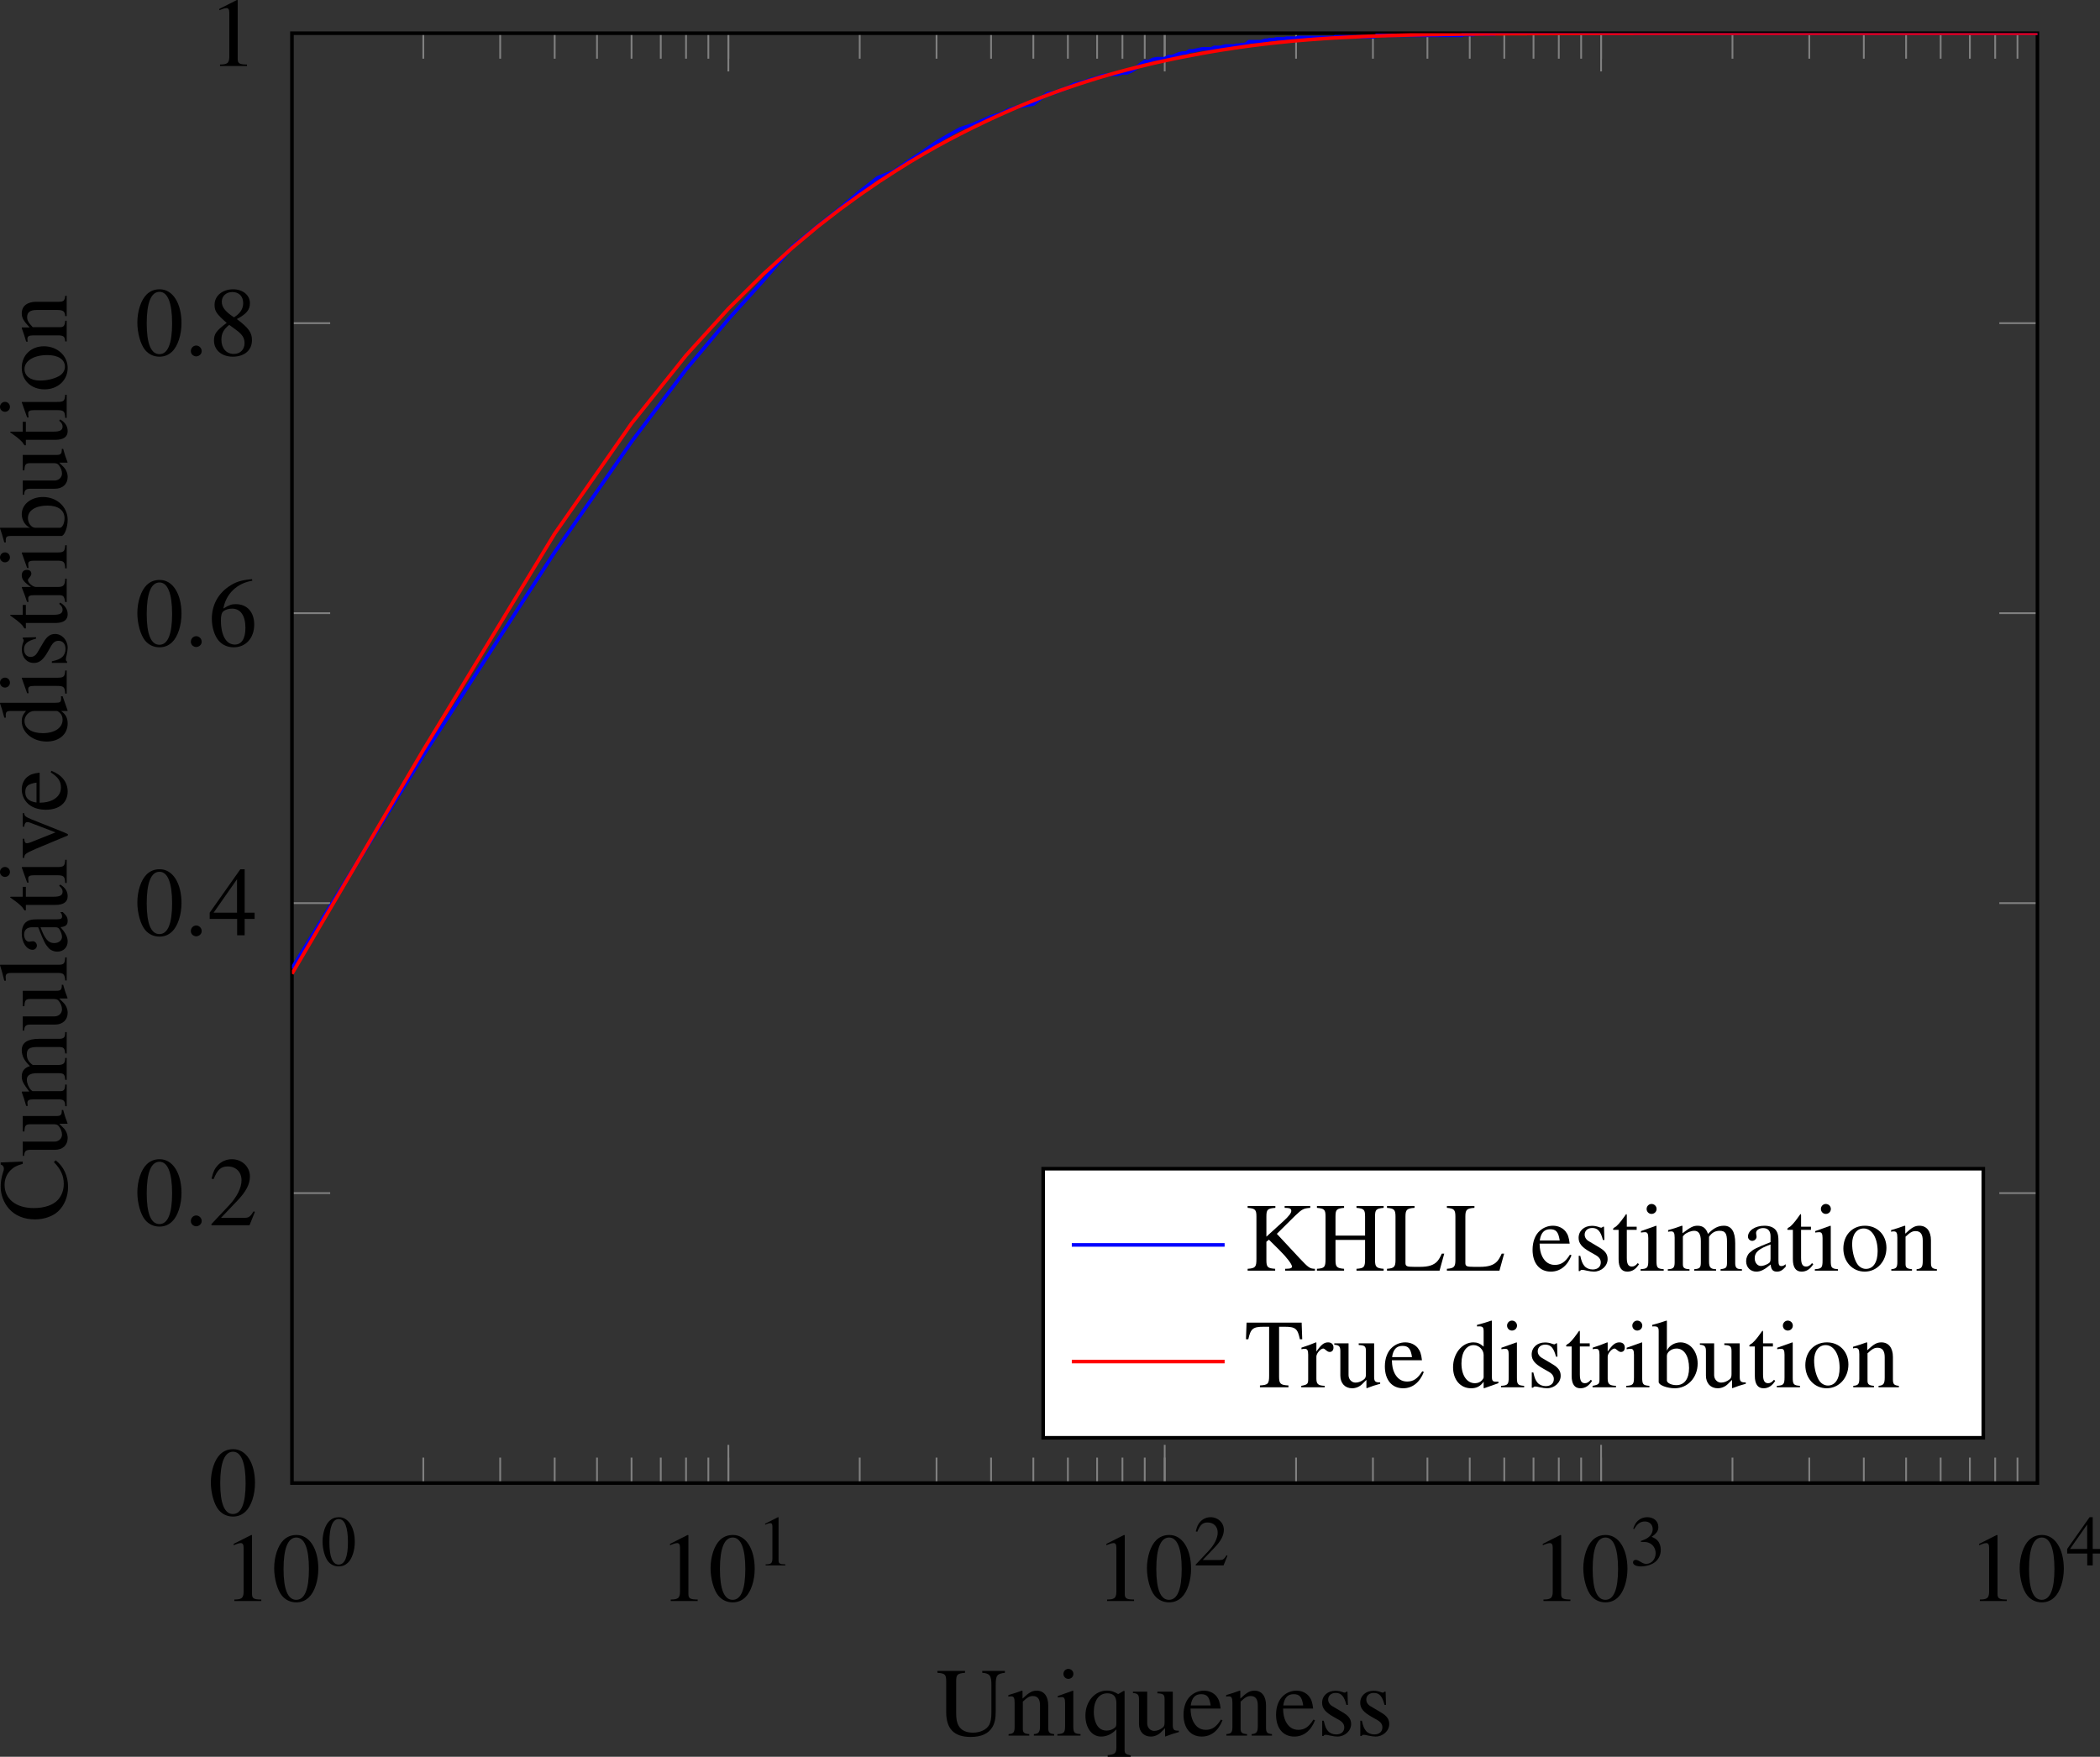 <?xml version='1.0' encoding='UTF-8'?>
<!-- This file was generated by dvisvgm 2.14 -->
<svg version='1.1' xmlns='http://www.w3.org/2000/svg' xmlns:xlink='http://www.w3.org/1999/xlink' width='229.058pt' height='191.651pt' viewBox='3.504 323.183 229.058 191.651'>
<rect x="3.504" y="323.183" width="229.058" height="191.651" fill="#333333" stroke="none"/>
<defs>
<clipPath id='clip1'>
<path d='M25.25 346.41H161.242V233.433H25.25Z'/>
</clipPath>
<path id='g27-58' d='M1.617-.384C1.617-.661 1.385-.893 1.117-.893S.625-.67 .625-.384C.625-.045 .929 .098 1.117 .098S1.617-.054 1.617-.384Z'/>
<path id='g17-48' d='M2.017-5.368C1.58-5.368 1.247-5.233 .953-4.955C.492-4.51 .191-3.597 .191-2.668C.191-1.802 .453-.873 .826-.429C1.12-.079 1.525 .111 1.985 .111C2.39 .111 2.731-.024 3.017-.302C3.478-.738 3.78-1.66 3.78-2.62C3.78-4.248 3.057-5.368 2.017-5.368ZM1.993-5.161C2.66-5.161 3.017-4.264 3.017-2.604S2.668-.095 1.985-.095S.953-.945 .953-2.596C.953-4.28 1.31-5.161 1.993-5.161Z'/>
<path id='g17-49' d='M2.311-5.368L.881-4.645V-4.534C.977-4.574 1.064-4.605 1.096-4.621C1.239-4.677 1.374-4.709 1.453-4.709C1.62-4.709 1.691-4.59 1.691-4.335V-.738C1.691-.476 1.628-.294 1.501-.222C1.382-.151 1.27-.127 .937-.119V0H3.128V-.119C2.501-.127 2.374-.206 2.374-.588V-5.352L2.311-5.368Z'/>
<path id='g17-50' d='M3.772-1.088L3.668-1.128C3.375-.675 3.271-.603 2.914-.603H1.016L2.35-2.001C3.057-2.739 3.367-3.343 3.367-3.962C3.367-4.756 2.724-5.368 1.898-5.368C1.461-5.368 1.048-5.193 .754-4.875C.5-4.605 .381-4.351 .246-3.788L.413-3.748C.731-4.526 1.016-4.78 1.564-4.78C2.231-4.78 2.684-4.327 2.684-3.66C2.684-3.041 2.319-2.303 1.652-1.596L.238-.095V0H3.335L3.772-1.088Z'/>
<path id='g17-51' d='M1.215-2.62C1.683-2.62 1.866-2.604 2.057-2.533C2.549-2.358 2.859-1.906 2.859-1.358C2.859-.691 2.406-.175 1.818-.175C1.604-.175 1.445-.23 1.151-.421C.913-.564 .778-.619 .643-.619C.461-.619 .341-.508 .341-.341C.341-.064 .683 .111 1.239 .111C1.85 .111 2.477-.095 2.851-.421S3.43-1.207 3.43-1.739C3.43-2.144 3.303-2.517 3.073-2.763C2.914-2.938 2.763-3.033 2.414-3.184C2.962-3.557 3.16-3.851 3.16-4.28C3.16-4.923 2.652-5.368 1.922-5.368C1.525-5.368 1.175-5.233 .889-4.979C.651-4.764 .532-4.558 .357-4.081L.476-4.05C.802-4.629 1.159-4.891 1.66-4.891C2.176-4.891 2.533-4.542 2.533-4.042C2.533-3.756 2.414-3.47 2.215-3.271C1.977-3.033 1.755-2.914 1.215-2.724V-2.62Z'/>
<path id='g17-52' d='M3.748-1.834H2.938V-5.368H2.589L.095-1.834V-1.326H2.327V0H2.938V-1.326H3.748V-1.834ZM2.319-1.834H.413L2.319-4.558V-1.834Z'/>
<path id='g17-54' d='M3.541-5.431C2.636-5.352 2.176-5.201 1.596-4.796C.738-4.185 .27-3.279 .27-2.215C.27-1.525 .484-.826 .826-.429C1.128-.079 1.556 .111 2.049 .111C3.033 .111 3.716-.643 3.716-1.739C3.716-2.755 3.136-3.398 2.223-3.398C1.874-3.398 1.707-3.343 1.207-3.041C1.421-4.24 2.311-5.098 3.557-5.304L3.541-5.431ZM1.922-3.033C2.604-3.033 3.001-2.462 3.001-1.469C3.001-.596 2.692-.111 2.136-.111C1.437-.111 1.008-.858 1.008-2.088C1.008-2.493 1.072-2.716 1.231-2.835C1.397-2.962 1.644-3.033 1.922-3.033Z'/>
<path id='g17-56' d='M2.303-2.946C3.089-3.367 3.367-3.7 3.367-4.24C3.367-4.891 2.795-5.368 2.001-5.368C1.135-5.368 .492-4.836 .492-4.113C.492-3.597 .643-3.367 1.477-2.636C.619-1.985 .445-1.739 .445-1.199C.445-.429 1.072 .111 1.969 .111C2.922 .111 3.533-.413 3.533-1.231C3.533-1.842 3.263-2.231 2.303-2.946ZM2.16-2.128C2.739-1.715 2.93-1.429 2.93-.985C2.93-.468 2.573-.111 2.057-.111C1.453-.111 1.048-.572 1.048-1.263C1.048-1.771 1.223-2.104 1.683-2.477L2.16-2.128ZM2.072-3.089C1.366-3.549 1.08-3.915 1.08-4.359C1.08-4.82 1.437-5.145 1.937-5.145C2.477-5.145 2.819-4.796 2.819-4.248C2.819-3.795 2.596-3.438 2.144-3.136C2.104-3.113 2.104-3.113 2.072-3.089Z'/>
<path id='g17-67' d='M4.923-3.573L4.852-5.368H4.685C4.637-5.201 4.51-5.106 4.351-5.106C4.28-5.106 4.161-5.129 4.042-5.177C3.653-5.304 3.256-5.368 2.882-5.368C2.231-5.368 1.572-5.122 1.08-4.685C.524-4.192 .222-3.454 .222-2.581C.222-1.842 .461-1.159 .865-.707C1.342-.191 2.072 .111 2.859 .111C3.756 .111 4.542-.254 5.026-.897L4.883-1.04C4.296-.476 3.772-.238 3.113-.238C2.612-.238 2.168-.397 1.826-.699C1.39-1.088 1.143-1.802 1.143-2.684C1.143-4.121 1.882-5.05 3.033-5.05C3.486-5.05 3.899-4.883 4.216-4.566C4.47-4.312 4.59-4.089 4.74-3.573H4.923Z'/>
<path id='g17-72' d='M1.66-2.851V-4.391C1.66-4.963 1.747-5.05 2.358-5.106V-5.257H.151V-5.106C.762-5.05 .85-4.963 .85-4.391V-.953C.85-.286 .77-.191 .151-.151V0H2.358V-.151C1.763-.199 1.66-.302 1.66-.865V-2.501H4.065V-.953C4.065-.286 3.986-.191 3.367-.151V0H5.574V-.151C4.979-.199 4.875-.302 4.875-.865V-4.391C4.875-4.963 4.963-5.05 5.574-5.106V-5.257H3.367V-5.106C3.978-5.05 4.065-4.963 4.065-4.391V-2.851H1.66Z'/>
<path id='g17-75' d='M3.279-5.106C3.375-5.098 3.454-5.098 3.486-5.098C3.724-5.082 3.819-5.018 3.819-4.859C3.819-4.685 3.637-4.447 3.2-4.042L1.795-2.763V-4.391C1.795-4.971 1.882-5.058 2.525-5.106V-5.257H.27V-5.106C.889-5.058 .985-4.955 .985-4.391V-.953C.985-.294 .897-.191 .27-.151V0H2.509V-.151C1.89-.191 1.795-.286 1.795-.865V-2.35L2.001-2.517L2.843-1.683C3.446-1.088 3.875-.524 3.875-.333C3.875-.222 3.764-.167 3.541-.159C3.502-.159 3.414-.159 3.319-.151V0H5.741V-.151C5.328-.159 5.217-.238 4.494-1.008L2.644-2.994L4.153-4.486C4.693-5.002 4.82-5.066 5.36-5.106V-5.257H3.279V-5.106Z'/>
<path id='g17-76' d='M4.55-1.382C4.415-1.08 4.304-.897 4.185-.762C3.907-.453 3.47-.31 2.811-.31H2.279C1.699-.31 1.596-.357 1.596-.635V-4.391C1.596-4.955 1.707-5.066 2.334-5.106V-5.257H.095V-5.106C.683-5.058 .786-4.947 .786-4.391V-.865C.786-.31 .675-.191 .095-.151V0H4.367L4.748-1.382H4.55Z'/>
<path id='g17-84' d='M2.017-4.923V-.953C2.017-.278 1.93-.191 1.27-.151V0H3.589V-.151C2.938-.183 2.827-.286 2.827-.865V-4.923H3.256C4.161-4.923 4.335-4.78 4.518-3.907H4.709L4.661-5.257H.183L.135-3.907H.326C.516-4.772 .699-4.923 1.588-4.923H2.017Z'/>
<path id='g17-85' d='M4.852-4.089C4.852-4.899 4.947-5.026 5.598-5.106V-5.257H3.756V-5.106C4.375-5.058 4.502-4.883 4.502-4.089V-1.945C4.502-1.405 4.447-1.104 4.32-.865C4.105-.484 3.597-.238 3.001-.238C2.438-.238 2.049-.429 1.834-.802C1.691-1.056 1.636-1.35 1.636-1.85V-4.391C1.636-4.963 1.723-5.05 2.358-5.106V-5.257H.111V-5.106C.738-5.058 .826-4.971 .826-4.391V-1.914C.826-.54 1.469 .111 2.819 .111C3.684 .111 4.28-.167 4.59-.707C4.78-1.04 4.852-1.405 4.852-2.017V-4.089Z'/>
<path id='g17-97' d='M3.51-.524C3.375-.413 3.279-.373 3.16-.373C2.978-.373 2.922-.484 2.922-.834V-2.382C2.922-2.795 2.882-3.025 2.763-3.216C2.589-3.502 2.247-3.653 1.779-3.653C1.032-3.653 .445-3.263 .445-2.763C.445-2.581 .603-2.422 .786-2.422C.977-2.422 1.143-2.581 1.143-2.755C1.143-2.787 1.135-2.827 1.128-2.882C1.112-2.954 1.104-3.017 1.104-3.073C1.104-3.287 1.358-3.462 1.675-3.462C2.064-3.462 2.279-3.232 2.279-2.803V-2.319C1.056-1.826 .921-1.763 .58-1.461C.405-1.302 .294-1.032 .294-.77C.294-.27 .643 .079 1.128 .079C1.477 .079 1.802-.087 2.287-.5C2.327-.087 2.469 .079 2.795 .079C3.065 .079 3.232-.016 3.51-.318V-.524ZM2.279-.977C2.279-.731 2.239-.659 2.072-.564C1.882-.453 1.66-.381 1.493-.381C1.215-.381 .993-.651 .993-.993V-1.024C.993-1.493 1.318-1.779 2.279-2.128V-.977Z'/>
<path id='g17-98' d='M1.215-5.407L1.175-5.423C.842-5.304 .627-5.241 .254-5.137L.024-5.074V-4.947C.071-4.955 .103-4.955 .159-4.955C.476-4.955 .548-4.883 .548-4.55V-.429C.548-.183 1.223 .079 1.858 .079C2.906 .079 3.716-.794 3.716-1.93C3.716-2.906 3.113-3.653 2.319-3.653C1.834-3.653 1.374-3.367 1.215-2.978V-5.407ZM1.215-2.557C1.215-2.866 1.588-3.152 2.001-3.152C2.62-3.152 3.017-2.533 3.017-1.564C3.017-.683 2.636-.175 1.985-.175C1.572-.175 1.215-.357 1.215-.556V-2.557Z'/>
<path id='g17-100' d='M2.731 .079L3.899-.333V-.461C3.756-.453 3.74-.453 3.716-.453C3.43-.453 3.367-.54 3.367-.905V-5.407L3.327-5.423C2.946-5.288 2.668-5.209 2.16-5.074V-4.947C2.223-4.955 2.271-4.955 2.334-4.955C2.628-4.955 2.7-4.875 2.7-4.55V-3.311C2.398-3.565 2.184-3.653 1.866-3.653C.953-3.653 .214-2.755 .214-1.628C.214-.611 .81 .079 1.683 .079C2.128 .079 2.43-.079 2.7-.453V.056L2.731 .079ZM2.7-.81C2.7-.754 2.644-.659 2.565-.572C2.422-.413 2.223-.333 1.993-.333C1.334-.333 .897-.969 .897-1.945C.897-2.843 1.286-3.43 1.89-3.43C2.311-3.43 2.7-3.057 2.7-2.636V-.81Z'/>
<path id='g17-101' d='M3.24-1.302C2.859-.699 2.517-.468 2.009-.468C1.556-.468 1.215-.699 .985-1.151C.842-1.453 .786-1.715 .77-2.199H3.216C3.152-2.716 3.073-2.946 2.874-3.2C2.636-3.486 2.271-3.653 1.858-3.653C1.461-3.653 1.088-3.51 .786-3.24C.413-2.914 .199-2.35 .199-1.699C.199-.603 .77 .079 1.683 .079C2.438 .079 3.033-.389 3.367-1.247L3.24-1.302ZM.786-2.454C.873-3.073 1.143-3.367 1.628-3.367S2.303-3.144 2.406-2.454H.786Z'/>
<path id='g17-105' d='M1.39-3.653L.159-3.216V-3.097L.222-3.105C.318-3.121 .421-3.128 .492-3.128C.683-3.128 .754-3.001 .754-2.652V-.81C.754-.238 .675-.151 .127-.119V0H2.009V-.119C1.485-.159 1.421-.238 1.421-.81V-3.629L1.39-3.653ZM1.016-5.423C.802-5.423 .619-5.241 .619-5.018S.794-4.613 1.016-4.613C1.247-4.613 1.429-4.788 1.429-5.018C1.429-5.241 1.247-5.423 1.016-5.423Z'/>
<path id='g17-108' d='M.151-4.947H.199C.286-4.955 .381-4.963 .445-4.963C.699-4.963 .778-4.852 .778-4.478V-.691C.778-.262 .667-.159 .167-.119V0H2.041V-.119C1.54-.151 1.445-.23 1.445-.667V-5.407L1.413-5.423C1-5.288 .699-5.209 .151-5.074V-4.947Z'/>
<path id='g17-109' d='M.151-3.16C.254-3.184 .318-3.192 .405-3.192C.611-3.192 .683-3.065 .683-2.684V-.675C.683-.246 .572-.127 .127-.119V0H1.89V-.119C1.469-.135 1.35-.222 1.35-.532V-2.771C1.35-2.787 1.413-2.866 1.469-2.922C1.667-3.105 2.009-3.24 2.287-3.24C2.636-3.24 2.811-2.962 2.811-2.406V-.683C2.811-.238 2.724-.151 2.271-.119V0H4.05V-.119C3.597-.127 3.478-.262 3.478-.754V-2.755C3.716-3.097 3.978-3.24 4.343-3.24C4.796-3.24 4.939-3.025 4.939-2.366V-.691C4.939-.238 4.875-.175 4.415-.119V0H6.154V-.119L5.947-.135C5.709-.151 5.606-.294 5.606-.603V-2.239C5.606-3.176 5.296-3.653 4.685-3.653C4.224-3.653 3.819-3.446 3.391-2.986C3.248-3.438 2.978-3.653 2.549-3.653C2.199-3.653 1.977-3.541 1.318-3.041V-3.637L1.263-3.653C.858-3.502 .588-3.414 .151-3.295V-3.16Z'/>
<path id='g17-110' d='M.127-3.16C.175-3.184 .254-3.192 .341-3.192C.564-3.192 .635-3.073 .635-2.684V-.715C.635-.262 .548-.151 .143-.119V0H1.826V-.119C1.421-.151 1.302-.246 1.302-.532V-2.763C1.683-3.121 1.858-3.216 2.12-3.216C2.509-3.216 2.7-2.97 2.7-2.446V-.786C2.7-.286 2.596-.151 2.199-.119V0H3.851V-.119C3.462-.159 3.367-.254 3.367-.643V-2.462C3.367-3.208 3.017-3.653 2.43-3.653C2.064-3.653 1.818-3.518 1.278-3.009V-3.637L1.223-3.653C.834-3.51 .564-3.422 .127-3.295V-3.16Z'/>
<path id='g17-111' d='M1.985-3.653C.953-3.653 .23-2.89 .23-1.795C.23-.723 .969 .079 1.969 .079S3.732-.762 3.732-1.858C3.732-2.898 3.001-3.653 1.985-3.653ZM1.882-3.43C2.549-3.43 3.017-2.668 3.017-1.58C3.017-.683 2.66-.143 2.064-.143C1.755-.143 1.461-.333 1.294-.651C1.072-1.064 .945-1.62 .945-2.184C.945-2.938 1.318-3.43 1.882-3.43Z'/>
<path id='g17-113' d='M2.859-3.375C2.493-3.589 2.255-3.66 1.945-3.66C.953-3.66 .191-2.771 .191-1.628C.191-.627 .715 .079 1.461 .079C1.922 .079 2.358-.127 2.708-.508V.985C2.708 1.429 2.565 1.548 2.001 1.588V1.723H3.875V1.612C3.438 1.517 3.375 1.453 3.375 1.12V-3.629H3.287L2.859-3.375ZM2.708-1.008C2.708-.818 2.676-.715 2.596-.651C2.422-.5 2.16-.405 1.914-.405S1.453-.484 1.294-.643C1.04-.873 .873-1.39 .873-1.914C.873-2.851 1.294-3.438 1.969-3.438C2.462-3.438 2.708-3.176 2.708-2.644V-1.008Z'/>
<path id='g17-114' d='M.056-3.097C.167-3.121 .238-3.128 .333-3.128C.532-3.128 .603-3.001 .603-2.652V-.667C.603-.27 .548-.214 .04-.119V0H1.945V-.119C1.405-.143 1.27-.262 1.27-.715V-2.501C1.27-2.755 1.612-3.152 1.826-3.152C1.874-3.152 1.945-3.113 2.033-3.033C2.16-2.922 2.247-2.874 2.35-2.874C2.541-2.874 2.66-3.009 2.66-3.232C2.66-3.494 2.493-3.653 2.223-3.653C1.89-3.653 1.66-3.47 1.27-2.906V-3.637L1.231-3.653C.81-3.478 .524-3.375 .056-3.224V-3.097Z'/>
<path id='g17-115' d='M2.501-2.493L2.469-3.573H2.382L2.366-3.557C2.295-3.502 2.287-3.494 2.255-3.494C2.207-3.494 2.128-3.51 2.041-3.549C1.866-3.613 1.691-3.645 1.485-3.645C.858-3.645 .405-3.24 .405-2.668C.405-2.223 .659-1.906 1.334-1.525L1.795-1.263C2.072-1.104 2.207-.913 2.207-.667C2.207-.318 1.953-.095 1.548-.095C1.278-.095 1.032-.199 .881-.373C.715-.572 .643-.754 .54-1.207H.413V.032H.516C.572-.048 .603-.064 .699-.064C.77-.064 .881-.048 1.064 0C1.286 .048 1.501 .079 1.644 .079C2.255 .079 2.763-.381 2.763-.937C2.763-1.334 2.573-1.596 2.096-1.882L1.239-2.39C1.016-2.517 .897-2.716 .897-2.93C.897-3.248 1.143-3.47 1.509-3.47C1.961-3.47 2.199-3.2 2.382-2.493H2.501Z'/>
<path id='g17-116' d='M2.025-3.573H1.223V-4.494C1.223-4.574 1.215-4.597 1.167-4.597C1.112-4.526 1.064-4.455 1.008-4.375C.707-3.938 .365-3.557 .238-3.526C.151-3.47 .103-3.414 .103-3.375C.103-3.351 .111-3.335 .135-3.319H.556V-.929C.556-.262 .794 .079 1.263 .079C1.652 .079 1.953-.111 2.215-.524L2.112-.611C1.945-.413 1.81-.333 1.636-.333C1.342-.333 1.223-.548 1.223-1.048V-3.319H2.025V-3.573Z'/>
<path id='g17-117' d='M3.803-.397H3.764C3.398-.397 3.311-.484 3.311-.85V-3.573H2.057V-3.438C2.549-3.414 2.644-3.335 2.644-2.938V-1.072C2.644-.85 2.604-.738 2.493-.651C2.279-.476 2.033-.381 1.795-.381C1.485-.381 1.231-.651 1.231-.985V-3.573H.071V-3.462C.453-3.438 .564-3.319 .564-2.954V-.953C.564-.326 .945 .079 1.525 .079C1.818 .079 2.128-.048 2.342-.262L2.684-.603V.056L2.716 .071C3.113-.087 3.398-.175 3.803-.286V-.397Z'/>
<path id='g17-118' d='M3.788-3.573H2.684V-3.454C2.938-3.43 3.057-3.351 3.057-3.2C3.057-3.121 3.041-3.041 3.009-2.962L2.223-.905L1.413-2.938C1.366-3.049 1.342-3.16 1.342-3.232C1.342-3.375 1.429-3.43 1.707-3.454V-3.573H.151V-3.454C.453-3.438 .508-3.359 .873-2.541L1.826-.262C1.842-.214 1.866-.159 1.89-.095C1.937 .048 1.985 .111 2.033 .111S2.136 .008 2.255-.286L3.271-2.835C3.502-3.375 3.549-3.43 3.788-3.454V-3.573Z'/>
<use id='g93-58' xlink:href='#g27-58' transform='scale(1.217)'/>
<use id='g111-67' xlink:href='#g17-67' transform='scale(1.369)'/>
<use id='g111-72' xlink:href='#g17-72' transform='scale(1.369)'/>
<use id='g111-75' xlink:href='#g17-75' transform='scale(1.369)'/>
<use id='g111-76' xlink:href='#g17-76' transform='scale(1.369)'/>
<use id='g111-84' xlink:href='#g17-84' transform='scale(1.369)'/>
<use id='g111-85' xlink:href='#g17-85' transform='scale(1.369)'/>
<use id='g111-97' xlink:href='#g17-97' transform='scale(1.369)'/>
<use id='g111-98' xlink:href='#g17-98' transform='scale(1.369)'/>
<use id='g111-100' xlink:href='#g17-100' transform='scale(1.369)'/>
<use id='g111-101' xlink:href='#g17-101' transform='scale(1.369)'/>
<use id='g111-105' xlink:href='#g17-105' transform='scale(1.369)'/>
<use id='g111-108' xlink:href='#g17-108' transform='scale(1.369)'/>
<use id='g111-109' xlink:href='#g17-109' transform='scale(1.369)'/>
<use id='g111-110' xlink:href='#g17-110' transform='scale(1.369)'/>
<use id='g111-111' xlink:href='#g17-111' transform='scale(1.369)'/>
<use id='g111-113' xlink:href='#g17-113' transform='scale(1.369)'/>
<use id='g111-114' xlink:href='#g17-114' transform='scale(1.369)'/>
<use id='g111-115' xlink:href='#g17-115' transform='scale(1.369)'/>
<use id='g111-116' xlink:href='#g17-116' transform='scale(1.369)'/>
<use id='g111-117' xlink:href='#g17-117' transform='scale(1.369)'/>
<use id='g111-118' xlink:href='#g17-118' transform='scale(1.369)'/>
<use id='g99-48' xlink:href='#g17-48'/>
<use id='g99-49' xlink:href='#g17-49'/>
<use id='g99-50' xlink:href='#g17-50'/>
<use id='g99-51' xlink:href='#g17-51'/>
<use id='g99-52' xlink:href='#g17-52'/>
<use id='g102-48' xlink:href='#g17-48' transform='scale(1.369)'/>
<use id='g102-49' xlink:href='#g17-49' transform='scale(1.369)'/>
<use id='g102-50' xlink:href='#g17-50' transform='scale(1.369)'/>
<use id='g102-52' xlink:href='#g17-52' transform='scale(1.369)'/>
<use id='g102-54' xlink:href='#g17-54' transform='scale(1.369)'/>
<use id='g102-56' xlink:href='#g17-56' transform='scale(1.369)'/>
</defs>
<g id='page1' transform='matrix(1.4 0 0 1.4 0 0)'>
<path d='M25.25 346.41V344.426M35.484 346.41V344.426M41.473 346.41V344.426M45.719 346.41V344.426M49.016 346.41V344.426M51.707 346.41V344.426M53.984 346.41V344.426M55.953 346.41V344.426M57.691 346.41V344.426M59.25 346.41V344.426M69.484 346.41V344.426M75.469 346.41V344.426M79.719 346.41V344.426M83.012 346.41V344.426M85.703 346.41V344.426M87.98 346.41V344.426M89.953 346.41V344.426M91.691 346.41V344.426M93.246 346.41V344.426M103.481 346.41V344.426M109.469 346.41V344.426M113.715 346.41V344.426M117.012 346.41V344.426M119.703 346.41V344.426M121.98 346.41V344.426M123.95 346.41V344.426M125.691 346.41V344.426M127.246 346.41V344.426M137.481 346.41V344.426M143.465 346.41V344.426M147.714 346.41V344.426M151.008 346.41V344.426M153.7 346.41V344.426M155.977 346.41V344.426M157.949 346.41V344.426M159.687 346.41V344.426M25.25 233.433V235.418M35.484 233.433V235.418M41.473 233.433V235.418M45.719 233.433V235.418M49.016 233.433V235.418M51.707 233.433V235.418M53.984 233.433V235.418M55.953 233.433V235.418M57.691 233.433V235.418M59.25 233.433V235.418M69.484 233.433V235.418M75.469 233.433V235.418M79.719 233.433V235.418M83.012 233.433V235.418M85.703 233.433V235.418M87.98 233.433V235.418M89.953 233.433V235.418M91.691 233.433V235.418M93.246 233.433V235.418M103.481 233.433V235.418M109.469 233.433V235.418M113.715 233.433V235.418M117.012 233.433V235.418M119.703 233.433V235.418M121.98 233.433V235.418M123.95 233.433V235.418M125.691 233.433V235.418M127.246 233.433V235.418M137.481 233.433V235.418M143.465 233.433V235.418M147.714 233.433V235.418M151.008 233.433V235.418M153.7 233.433V235.418M155.977 233.433V235.418M157.949 233.433V235.418M159.687 233.433V235.418' stroke='#808080' fill='none' stroke-width='.139' stroke-miterlimit='10'/>
<path d='M25.25 346.41V343.433M59.25 346.41V343.433M93.246 346.41V343.433M127.246 346.41V343.433M161.242 346.41V343.433M25.25 233.433V236.41M59.25 233.433V236.41M93.246 233.433V236.41M127.246 233.433V236.41M161.242 233.433V236.41' stroke='#808080' fill='none' stroke-width='.139' stroke-miterlimit='10'/>
<path d='M25.25 346.41H28.227M25.25 323.816H28.227M25.25 301.219H28.227M25.25 278.625H28.227M25.25 256.027H28.227M25.25 233.433H28.227M161.242 346.41H158.27M161.242 323.816H158.27M161.242 301.219H158.27M161.242 278.625H158.27M161.242 256.027H158.27M161.242 233.433H158.27' stroke='#808080' fill='none' stroke-width='.139' stroke-miterlimit='10'/>
<path d='M25.25 346.41V233.433H161.242V346.41H25.25Z' stroke='#000' fill='none' stroke-width='.279' stroke-miterlimit='10'/>
<g transform='matrix(.7 0 0 .7 -23.064 136.987)'>
<use x='61.324' y='312.304' xlink:href='#g102-49'/>
<use x='66.779' y='312.304' xlink:href='#g102-48'/>
<use x='72.233' y='308.344' xlink:href='#g99-48'/>
</g>
<g transform='matrix(.7 0 0 .7 10.935 136.987)'>
<use x='61.324' y='312.304' xlink:href='#g102-49'/>
<use x='66.779' y='312.304' xlink:href='#g102-48'/>
<use x='72.233' y='308.344' xlink:href='#g99-49'/>
</g>
<g transform='matrix(.7 0 0 .7 44.933 136.987)'>
<use x='61.324' y='312.304' xlink:href='#g102-49'/>
<use x='66.779' y='312.304' xlink:href='#g102-48'/>
<use x='72.233' y='308.344' xlink:href='#g99-50'/>
</g>
<g transform='matrix(.7 0 0 .7 78.931 136.987)'>
<use x='61.324' y='312.304' xlink:href='#g102-49'/>
<use x='66.779' y='312.304' xlink:href='#g102-48'/>
<use x='72.233' y='308.344' xlink:href='#g99-51'/>
</g>
<g transform='matrix(.7 0 0 .7 112.929 136.987)'>
<use x='61.324' y='312.304' xlink:href='#g102-49'/>
<use x='66.779' y='312.304' xlink:href='#g102-48'/>
<use x='72.233' y='308.344' xlink:href='#g99-52'/>
</g>
<g transform='matrix(.7 0 0 .7 -24.179 130.301)'>
<use x='61.324' y='312.304' xlink:href='#g102-48'/>
</g>
<g transform='matrix(.7 0 0 .7 -29.906 107.706)'>
<use x='61.324' y='312.304' xlink:href='#g102-48'/>
<use x='66.779' y='312.304' xlink:href='#g93-58'/>
<use x='69.506' y='312.304' xlink:href='#g102-50'/>
</g>
<g transform='matrix(.7 0 0 .7 -29.906 85.11)'>
<use x='61.324' y='312.304' xlink:href='#g102-48'/>
<use x='66.779' y='312.304' xlink:href='#g93-58'/>
<use x='69.506' y='312.304' xlink:href='#g102-52'/>
</g>
<g transform='matrix(.7 0 0 .7 -29.906 62.566)'>
<use x='61.324' y='312.304' xlink:href='#g102-48'/>
<use x='66.779' y='312.304' xlink:href='#g93-58'/>
<use x='69.506' y='312.304' xlink:href='#g102-54'/>
</g>
<g transform='matrix(.7 0 0 .7 -29.906 39.919)'>
<use x='61.324' y='312.304' xlink:href='#g102-48'/>
<use x='66.779' y='312.304' xlink:href='#g93-58'/>
<use x='69.506' y='312.304' xlink:href='#g102-56'/>
</g>
<g transform='matrix(.7 0 0 .7 -24.179 17.375)'>
<use x='61.324' y='312.304' xlink:href='#g102-49'/>
</g>
<path d='M25.25 306.305L35.484 289.703L45.719 273.871L51.707 265.266L55.953 259.636L59.25 255.718L61.941 252.742L64.215 250.094L66.187 248.492L67.926 247.113L69.48 245.789L70.891 244.687L72.176 244.191L73.355 243.363L74.449 242.644L75.469 241.93L76.422 241.379L77.316 240.882L78.16 240.605L78.961 240.274L79.719 239.941L80.438 239.723L81.125 239.39L81.781 239.172L82.41 239.062L83.012 238.949L83.59 238.507L84.148 238.121L84.687 238.066L85.203 237.847L85.703 237.679L86.188 237.406L86.656 237.296L87.109 237.184L87.551 237.019L87.98 236.91L88.395 236.742L88.801 236.687L89.195 236.633H89.578L89.953 236.523H90.316L90.672 236.359L91.02 236.137L91.359 235.859L91.691 235.64H92.016L92.332 235.476L92.645 235.418H92.949H93.246L93.539 235.254H93.824L94.105 235.145L94.383 235.035L94.652 234.977H94.922L95.18 234.812H95.438L95.691 234.757L95.938 234.703L96.183 234.648H96.422H96.66H96.89L97.121 234.535H97.347H97.57L97.789 234.48L98.004 234.426H98.215H98.426H98.629L98.836 234.371H99.035L99.235 234.316H99.43L99.621 234.261L99.813 234.097H100H100.187H100.371H100.551H100.731L100.906 234.039L101.082 233.984H101.254L101.426 233.929H101.594H101.762L101.926 233.875H102.086H102.25H102.41H102.567L102.723 233.82H102.875H103.027H103.183H103.332H103.481L103.629 233.766H103.773H103.918H104.058H104.203H104.34H104.48H104.617H104.754H104.886H105.024H105.156H105.285H105.418H105.543H105.672H105.801H105.926H106.05H106.172H106.297H106.418L106.539 233.711H106.656H106.777H106.895H107.012H107.125H107.242H107.355H107.469H107.582H107.691H107.805H107.91H108.023H108.129H108.234H108.344H108.449H108.554H108.66H108.762H108.863H108.969H109.07H109.168H109.27H109.367H109.469H109.567L109.664 233.656L109.762 233.598H109.856H109.953H110.047H110.141H110.234H110.328H110.422H110.512H110.605H110.695H110.785H110.875H110.965H111.055H111.141H111.231H111.317H111.402H111.488H111.574H111.66H111.742H111.828H111.91H111.996H112.078H112.16H112.242H112.32H112.402H112.484H112.563H112.644H112.723H112.801H112.879H112.957H113.035H113.109H113.188H113.262H113.34H113.414H113.488H113.566H113.636H113.715H113.789H113.863H113.937H114.008H114.082H114.152H114.222H114.293H114.367H114.437H114.508H114.574H114.644H114.715H114.785H114.852H114.922H114.988H115.055H115.121H115.191H115.258H115.324H115.391H115.453H115.519H115.586H115.652H115.715H115.781H115.844H115.906H115.969H116.035H116.098H116.16H116.223H116.285H116.347H116.406L116.469 233.543H116.531H116.59H116.652H116.711H116.773H116.832H116.891H116.953H117.012H117.071H117.129H117.188H117.246H117.304L117.36 233.488H117.418H117.477H117.531H117.59H117.648H117.703H117.758H117.816H117.871H117.926H117.981H118.039H118.094H118.149H118.199H118.258H118.309H118.364H118.418H118.473H118.523H118.578H118.633H118.683H118.738H118.789H118.84H118.895H118.945L118.996 233.433H119.047H119.098H119.152H119.203H119.254H119.305H119.355H119.402H119.453H119.504H119.555H119.602H119.652H119.703H119.75H119.801H119.847H119.899H119.945H119.996H120.043H120.09H120.137H120.188H120.235H120.281H120.328H120.375H120.422H120.468H120.515H120.562H120.609H120.656H120.699H120.746H120.793H120.84H120.883H120.93H120.972H121.019H121.063H121.11H121.152H121.199H121.242H121.289H121.332H121.375H121.418H121.461H121.508H121.551H121.594H121.637H121.679H121.723H121.766H121.809H121.852H121.894H121.933H121.977H122.02H122.062H122.102H122.144H122.188H122.23H122.269H122.312H122.351H122.395H122.433H122.477H122.516H122.554H122.598H122.637H122.68H122.719H122.758H122.797H122.84H122.879H122.918H122.957H122.996H123.035H123.075H123.113H123.152H123.191H123.231H123.27H123.308H123.344H123.382H123.422H123.461H123.5H123.535H123.574H123.614H123.652H123.688H123.723H123.762H123.801H123.836H123.871H123.91H123.95H123.988H124.024H124.059H124.098H124.133H124.172H124.207H124.242H124.277H124.316H124.351H124.387H124.422H124.457H124.492H124.527H124.566H124.602H124.637H124.672H124.707H124.742H124.778H124.808H124.843H124.879H124.914H124.949H124.984H125.02H125.051H125.086H125.121H125.156H125.188H125.238H125.273H125.309H125.34H125.375H125.406H125.441H125.477H125.508H125.539H125.574H125.606H125.641H125.672H125.707H125.738H125.769H125.805H125.836H125.868H125.903H125.933H125.965H126.016H126.047H126.078H126.11H126.141H126.172H126.203H126.239H126.269H126.301H126.332H126.363H126.395H126.426H126.457H126.488H126.519H126.551H126.582H126.613H126.64H126.672H126.703H126.734H126.781H126.808H126.84H126.871H126.902H126.934H126.961H126.992H127.023H127.067H127.097H127.141H127.172H127.199H127.23H127.262H127.289H127.32H127.347H127.379H127.406H127.438H127.465H127.492H127.539H127.566H127.594H127.625H127.653H127.695H127.722H127.754H127.781H127.809H127.851H127.879H127.922H127.953H127.981H128.008H128.051H128.105H128.133H128.16H128.187H128.215H128.258H128.297H128.355H128.383H128.41H128.437H128.464H128.488H128.531H128.558H128.597H128.641H128.679H128.707H128.735H128.8H128.824H128.852H128.906H128.957H128.985H129.012H129.051H129.09H129.113H129.153H129.191H129.218H129.281H129.309H129.336H129.386H129.41H129.461H129.5H129.524H129.563H129.59H129.652H129.687H129.715H129.738H129.766H129.789H129.852H129.875H129.898H129.926H129.949H130H130.023H130.047H130.07H130.098H130.133H130.156H130.179H130.207H130.254H130.289H130.312H130.364H130.399H130.434H130.527H130.562H130.586H130.609H130.691H130.727H130.785H130.832H130.867H130.891H130.926H130.98H131.004H131.051H131.098H131.129H131.176H131.222H131.242H131.277H131.321H131.344H131.367H131.391H131.422H131.445H131.512H131.531H131.578H131.633H131.664H131.699H131.828H131.852H131.883H131.914H131.993H132.074H132.117H132.141H132.172H132.215H132.254H132.277H132.347H132.402H132.445H132.473H132.609H132.629H132.668H132.7H132.793H132.863H133.012H133.063H133.133H133.211H133.242H133.36H133.406H133.445H133.535H133.582H133.621H133.649H133.754H133.793H133.808H133.847H133.914H133.969H134.027H134.062H134.102H134.168H134.211H134.277H134.367H134.394H134.43H134.45H134.484H134.539H134.648H134.719H134.809H134.887H134.965H135.078H135.164H135.371H135.414H135.473H135.523H135.567H135.582H135.656H135.691H135.941H136.012H136.133H136.223H136.254H136.289H136.375H136.469H136.543H136.828H137.004H137.172H137.382H137.488H137.606H137.871H138.031H138.156H138.313H138.504H138.527H138.656H138.711H138.953H139.132H139.535H139.797H140.586H140.785H141.117H141.433H141.816H141.988H142.301H142.77H142.934H143.215H144.016H144.035H144.652H145.734H146.055H146.332H146.707H147.383H148.067H148.856H149.211H149.399H152.586H152.843H153.285H154.82H154.985H155.934H156.817H157.258H158.562H161H178.969' stroke='#00f' fill='none' stroke-width='.279' stroke-miterlimit='10' clip-path='url(#clip1)'/>
<path d='M25.25 306.722L35.484 289.289L45.719 272.429L51.707 263.84L55.953 258.539L59.25 254.902L61.941 252.234L64.215 250.168L66.187 248.519L67.926 247.168L69.48 246.039L70.891 245.066L72.176 244.231L73.355 243.492L74.449 242.844L75.469 242.262L76.422 241.746L77.316 241.281L78.16 240.855L78.961 240.465L79.719 240.106L80.438 239.777L81.125 239.473L81.781 239.187L82.41 238.925L83.012 238.683L83.59 238.457L84.148 238.242L84.687 238.043L85.203 237.855L85.703 237.684L86.188 237.516L86.656 237.359L87.109 237.214L87.551 237.074L87.98 236.941L88.395 236.816L88.801 236.699L89.195 236.586L89.578 236.48L89.953 236.379L90.316 236.281L90.672 236.191L91.02 236.101L91.359 236.015L91.691 235.934L92.016 235.855L92.332 235.781L92.645 235.711L92.949 235.644L93.246 235.578L93.539 235.516L93.824 235.453L94.105 235.394L94.383 235.34L94.652 235.285L94.922 235.234L95.18 235.187L95.438 235.136L95.691 235.089L95.938 235.043L96.183 234.996L96.422 234.953L96.66 234.91L96.89 234.871L97.121 234.832L97.347 234.797L97.57 234.757L97.789 234.722L98.004 234.691L98.215 234.66L98.426 234.629L98.629 234.594L98.836 234.566L99.035 234.535L99.235 234.508L99.43 234.48L99.621 234.453L99.813 234.429L100 234.402L100.187 234.379L100.371 234.355L100.551 234.335L100.731 234.312L100.906 234.289L101.082 234.27L101.254 234.25L101.426 234.23L101.594 234.211L101.762 234.191L101.926 234.176L102.086 234.156L102.25 234.14L102.41 234.125L102.567 234.109L102.723 234.094L102.875 234.078L103.027 234.062L103.183 234.047L103.332 234.035L103.481 234.023L103.629 234.008L103.773 233.996L103.918 233.984L104.058 233.973L104.203 233.961L104.34 233.949L104.48 233.937L104.617 233.929L104.754 233.917L104.886 233.906L105.024 233.898L105.156 233.887L105.285 233.879L105.418 233.871L105.543 233.859L105.672 233.852L105.801 233.843L105.926 233.836L106.05 233.828L106.172 233.82L106.297 233.812L106.418 233.805L106.539 233.796L106.656 233.793L106.777 233.785L106.895 233.781L107.012 233.773L107.125 233.766L107.242 233.761L107.355 233.754L107.469 233.75L107.582 233.742L107.691 233.738L107.805 233.734L107.91 233.726L108.023 233.722L108.129 233.719L108.234 233.711L108.344 233.707L108.449 233.703L108.554 233.695L108.66 233.691L108.762 233.687L108.863 233.684L108.969 233.679L109.07 233.675L109.168 233.672L109.27 233.668L109.367 233.664L109.469 233.66L109.567 233.656L109.664 233.652L109.762 233.648L109.856 233.644H109.953L110.047 233.64L110.141 233.637L110.234 233.633H110.328L110.422 233.628L110.512 233.625L110.605 233.621L110.695 233.617H110.785L110.875 233.613L110.965 233.609H111.055L111.141 233.605H111.231L111.317 233.601L111.402 233.598H111.488L111.574 233.593L111.66 233.59H111.742L111.828 233.586H111.91L111.996 233.582H112.078L112.16 233.578H112.242L112.32 233.574H112.402L112.484 233.57H112.563L112.644 233.566H112.723L112.801 233.563H112.879L112.957 233.558H113.035H113.109L113.188 233.554H113.262L113.34 233.551H113.414H113.488L113.566 233.547H113.636L113.715 233.543H113.789H113.863L113.937 233.539H114.008H114.082L114.152 233.535H114.222H114.293H114.367L114.437 233.531H114.508H114.574L114.644 233.527H114.715H114.785H114.852L114.922 233.523H114.988H115.055L115.121 233.519H115.191H115.258H115.324L115.391 233.516H115.453H115.519H115.586H115.652L115.715 233.512H115.781H115.844H115.906L115.969 233.507H116.035H116.098H116.16H116.223L116.285 233.504H116.347H116.406H116.469H116.531L116.59 233.5H116.652H116.711H116.773H116.832H116.891H116.953L117.012 233.496H117.071H117.129H117.188H117.246H117.304H117.36L117.418 233.492H117.477H117.531H117.59H117.648H117.703L117.758 233.488H117.816H117.871H117.926H117.981H118.039H118.094L118.149 233.484H118.199H118.258H118.309H118.364H118.418H118.473H118.523L118.578 233.48H118.633H118.683H118.738H118.789H118.84H118.895H118.945H118.996H119.047L119.098 233.476H119.152H119.203H119.254H119.305H119.355H119.402H119.453H119.504H119.555H119.602L119.652 233.472H119.703H119.75H119.801H119.847H119.899H119.945H119.996H120.043H120.09H120.137L120.188 233.469H120.235H120.281H120.328H120.375H120.422H120.468H120.515H120.562H120.609H120.656H120.699H120.746L120.793 233.465H120.84H120.883H120.93H120.972H121.019H121.063H121.11H121.152H121.199H121.242H121.289H121.332H121.375H121.418H121.461L121.508 233.46H121.551H121.594H121.637H121.679H121.723H121.766H121.809H121.852H121.894H121.933H121.977H122.02H122.062H122.102H122.144H122.188L122.23 233.457H122.269H122.312H122.351H122.395H122.433H122.477H122.516H122.554H122.598H122.637H122.68H122.719H122.758H122.797H122.84H122.879H122.918H122.957H122.996H123.035H123.075H123.113H123.152L123.191 233.453H123.231H123.27H123.308H123.344H123.382H123.422H123.461H123.5H123.535H123.574H123.614H123.652H123.688H123.723H123.762H123.801H123.836H123.871H123.91H123.95H123.988H124.024H124.059H124.098H124.133H124.172H124.207H124.242L124.277 233.449H124.316H124.351H124.387H124.422H124.457H124.492H124.527H124.566H124.602H124.637H124.672H124.707H124.742H124.778H124.808H124.843H124.879H124.914H124.949H124.984H125.02H125.051H125.086H125.121H125.156H125.188H125.238H125.273H125.309H125.34H125.375H125.406H125.441H125.477L125.508 233.445H125.539H125.574H125.606H125.641H125.672H125.707H125.738H125.769H125.805H125.836H125.868H125.903H125.933H125.965H126.016H126.047H126.078H126.11H126.141H126.172H126.203H126.239H126.269H126.301H126.332H126.363H126.395H126.426H126.457H126.488H126.519H126.551H126.582H126.613H126.64H126.672H126.703H126.734H126.781H126.808H126.84H126.871H126.902H126.934H126.961H126.992H127.023H127.067H127.097H127.141H127.172L127.199 233.441H127.23H127.262H127.289H127.32H127.347H127.379H127.406H127.438H127.465H127.492H127.539H127.566H127.594H127.625H127.653H127.695H127.722H127.754H127.781H127.809H127.851H127.879H127.922H127.953H127.981H128.008H128.051H128.105H128.133H128.16H128.187H128.215H128.258H128.297H128.355H128.383H128.41H128.437H128.464H128.488H128.531H128.558H128.597H128.641H128.679H128.707H128.735H128.8H128.824H128.852H128.906H128.957H128.985H129.012H129.051H129.09H129.113H129.153H129.191H129.218H129.281H129.309H129.336H129.386H129.41H129.461H129.5H129.524H129.563H129.59H129.652H129.687H129.715H129.738L129.766 233.437H129.789H129.852H129.875H129.898H129.926H129.949H130H130.023H130.047H130.07H130.098H130.133H130.156H130.179H130.207H130.254H130.289H130.312H130.364H130.399H130.434H130.527H130.562H130.586H130.609H130.691H130.727H130.785H130.832H130.867H130.891H130.926H130.98H131.004H131.051H131.098H131.129H131.176H131.222H131.242H131.277H131.321H131.344H131.367H131.391H131.422H131.445H131.512H131.531H131.578H131.633H131.664H131.699H131.828H131.852H131.883H131.914H131.993H132.074H132.117H132.141H132.172H132.215H132.254H132.277H132.347H132.402H132.445H132.473H132.609H132.629H132.668H132.7H132.793H132.863H133.012H133.063H133.133H133.211H133.242H133.36H133.406H133.445H133.535H133.582H133.621H133.649H133.754H133.793H133.808H133.847H133.914H133.969H134.027H134.062H134.102H134.168H134.211H134.277H134.367H134.394H134.43H134.45H134.484H134.539H134.648H134.719H134.809H134.887L134.965 233.433H135.078H135.164H135.371H135.414H135.473H135.523H135.567H135.582H135.656H135.691H135.941H136.012H136.133H136.223H136.254H136.289H136.375H136.469H136.543H136.828H137.004H137.172H137.382H137.488H137.606H137.871H138.031H138.156H138.313H138.504H138.527H138.656H138.711H138.953H139.132H139.535H139.797H140.586H140.785H141.117H141.433H141.816H141.988H142.301H142.77H142.934H143.215H144.016H144.035H144.652H145.734H146.055H146.332H146.707H147.383H148.067H148.856H149.211H149.399H152.586H152.843H153.285H154.82H154.985H155.934H156.817H157.258H158.562H161H178.969' stroke='#f00' fill='none' stroke-width='.279' stroke-miterlimit='10' clip-path='url(#clip1)'/>
<g transform='matrix(.7 0 0 .7 32.504 147.475)'>
<use x='61.324' y='312.304' xlink:href='#g111-85'/>
<use x='69.201' y='312.304' xlink:href='#g111-110'/>
<use x='74.655' y='312.304' xlink:href='#g111-105'/>
<use x='77.688' y='312.304' xlink:href='#g111-113'/>
<use x='83.142' y='312.304' xlink:href='#g111-117'/>
<use x='88.597' y='312.304' xlink:href='#g111-101'/>
<use x='93.441' y='312.304' xlink:href='#g111-110'/>
<use x='98.895' y='312.304' xlink:href='#g111-101'/>
<use x='103.739' y='312.304' xlink:href='#g111-115'/>
<use x='107.982' y='312.304' xlink:href='#g111-115'/>
</g>
<g transform='matrix(0 -.7 .7 0 -210.914 369.004)'>
<use x='61.324' y='312.304' xlink:href='#g111-67'/>
<use x='68.601' y='312.304' xlink:href='#g111-117'/>
<use x='74.055' y='312.304' xlink:href='#g111-109'/>
<use x='82.542' y='312.304' xlink:href='#g111-117'/>
<use x='87.997' y='312.304' xlink:href='#g111-108'/>
<use x='91.03' y='312.304' xlink:href='#g111-97'/>
<use x='95.873' y='312.304' xlink:href='#g111-116'/>
<use x='98.906' y='312.304' xlink:href='#g111-105'/>
<use x='101.666' y='312.304' xlink:href='#g111-118'/>
<use x='106.957' y='312.304' xlink:href='#g111-101'/>
<use x='114.528' y='312.304' xlink:href='#g111-100'/>
<use x='119.982' y='312.304' xlink:href='#g111-105'/>
<use x='123.015' y='312.304' xlink:href='#g111-115'/>
<use x='127.259' y='312.304' xlink:href='#g111-116'/>
<use x='130.292' y='312.304' xlink:href='#g111-114'/>
<use x='133.924' y='312.304' xlink:href='#g111-105'/>
<use x='136.957' y='312.304' xlink:href='#g111-98'/>
<use x='142.193' y='312.304' xlink:href='#g111-117'/>
<use x='147.648' y='312.304' xlink:href='#g111-116'/>
<use x='150.681' y='312.304' xlink:href='#g111-105'/>
<use x='153.713' y='312.304' xlink:href='#g111-111'/>
<use x='159.168' y='312.304' xlink:href='#g111-110'/>
</g>
<path d='M83.777 342.883H157.023V321.914H83.777Z' fill='#fff'/>
<path d='M83.777 342.883H157.023V321.914H83.777Z' stroke='#000' fill='none' stroke-width='.279' stroke-miterlimit='10'/>
<path d='M86.008 327.852H91.961H97.914' stroke='#00f' fill='none' stroke-width='.279' stroke-miterlimit='10'/>
<g transform='matrix(.7 0 0 .7 44.476 120.335)'>
<use x='78.532' y='299.319' xlink:href='#g111-75'/>
<use x='86.408' y='299.319' xlink:href='#g111-72'/>
<use x='94.284' y='299.319' xlink:href='#g111-76'/>
<use x='100.95' y='299.319' xlink:href='#g111-76'/>
<use x='110.342' y='299.319' xlink:href='#g111-101'/>
<use x='115.186' y='299.319' xlink:href='#g111-115'/>
<use x='119.43' y='299.319' xlink:href='#g111-116'/>
<use x='122.462' y='299.319' xlink:href='#g111-105'/>
<use x='125.495' y='299.319' xlink:href='#g111-109'/>
<use x='133.982' y='299.319' xlink:href='#g111-97'/>
<use x='138.826' y='299.319' xlink:href='#g111-116'/>
<use x='141.859' y='299.319' xlink:href='#g111-105'/>
<use x='144.892' y='299.319' xlink:href='#g111-111'/>
<use x='150.346' y='299.319' xlink:href='#g111-110'/>
</g>
<path d='M86.008 336.941H91.961H97.914' stroke='#f00' fill='none' stroke-width='.279' stroke-miterlimit='10'/>
<g transform='matrix(.7 0 0 .7 44.476 120.335)'>
<use x='78.532' y='312.304' xlink:href='#g111-84'/>
<use x='84.815' y='312.304' xlink:href='#g111-114'/>
<use x='88.448' y='312.304' xlink:href='#g111-117'/>
<use x='93.903' y='312.304' xlink:href='#g111-101'/>
<use x='101.473' y='312.304' xlink:href='#g111-100'/>
<use x='106.928' y='312.304' xlink:href='#g111-105'/>
<use x='109.961' y='312.304' xlink:href='#g111-115'/>
<use x='114.204' y='312.304' xlink:href='#g111-116'/>
<use x='117.237' y='312.304' xlink:href='#g111-114'/>
<use x='120.87' y='312.304' xlink:href='#g111-105'/>
<use x='123.902' y='312.304' xlink:href='#g111-98'/>
<use x='129.139' y='312.304' xlink:href='#g111-117'/>
<use x='134.593' y='312.304' xlink:href='#g111-116'/>
<use x='137.626' y='312.304' xlink:href='#g111-105'/>
<use x='140.659' y='312.304' xlink:href='#g111-111'/>
<use x='146.113' y='312.304' xlink:href='#g111-110'/>
</g>
</g>
</svg>